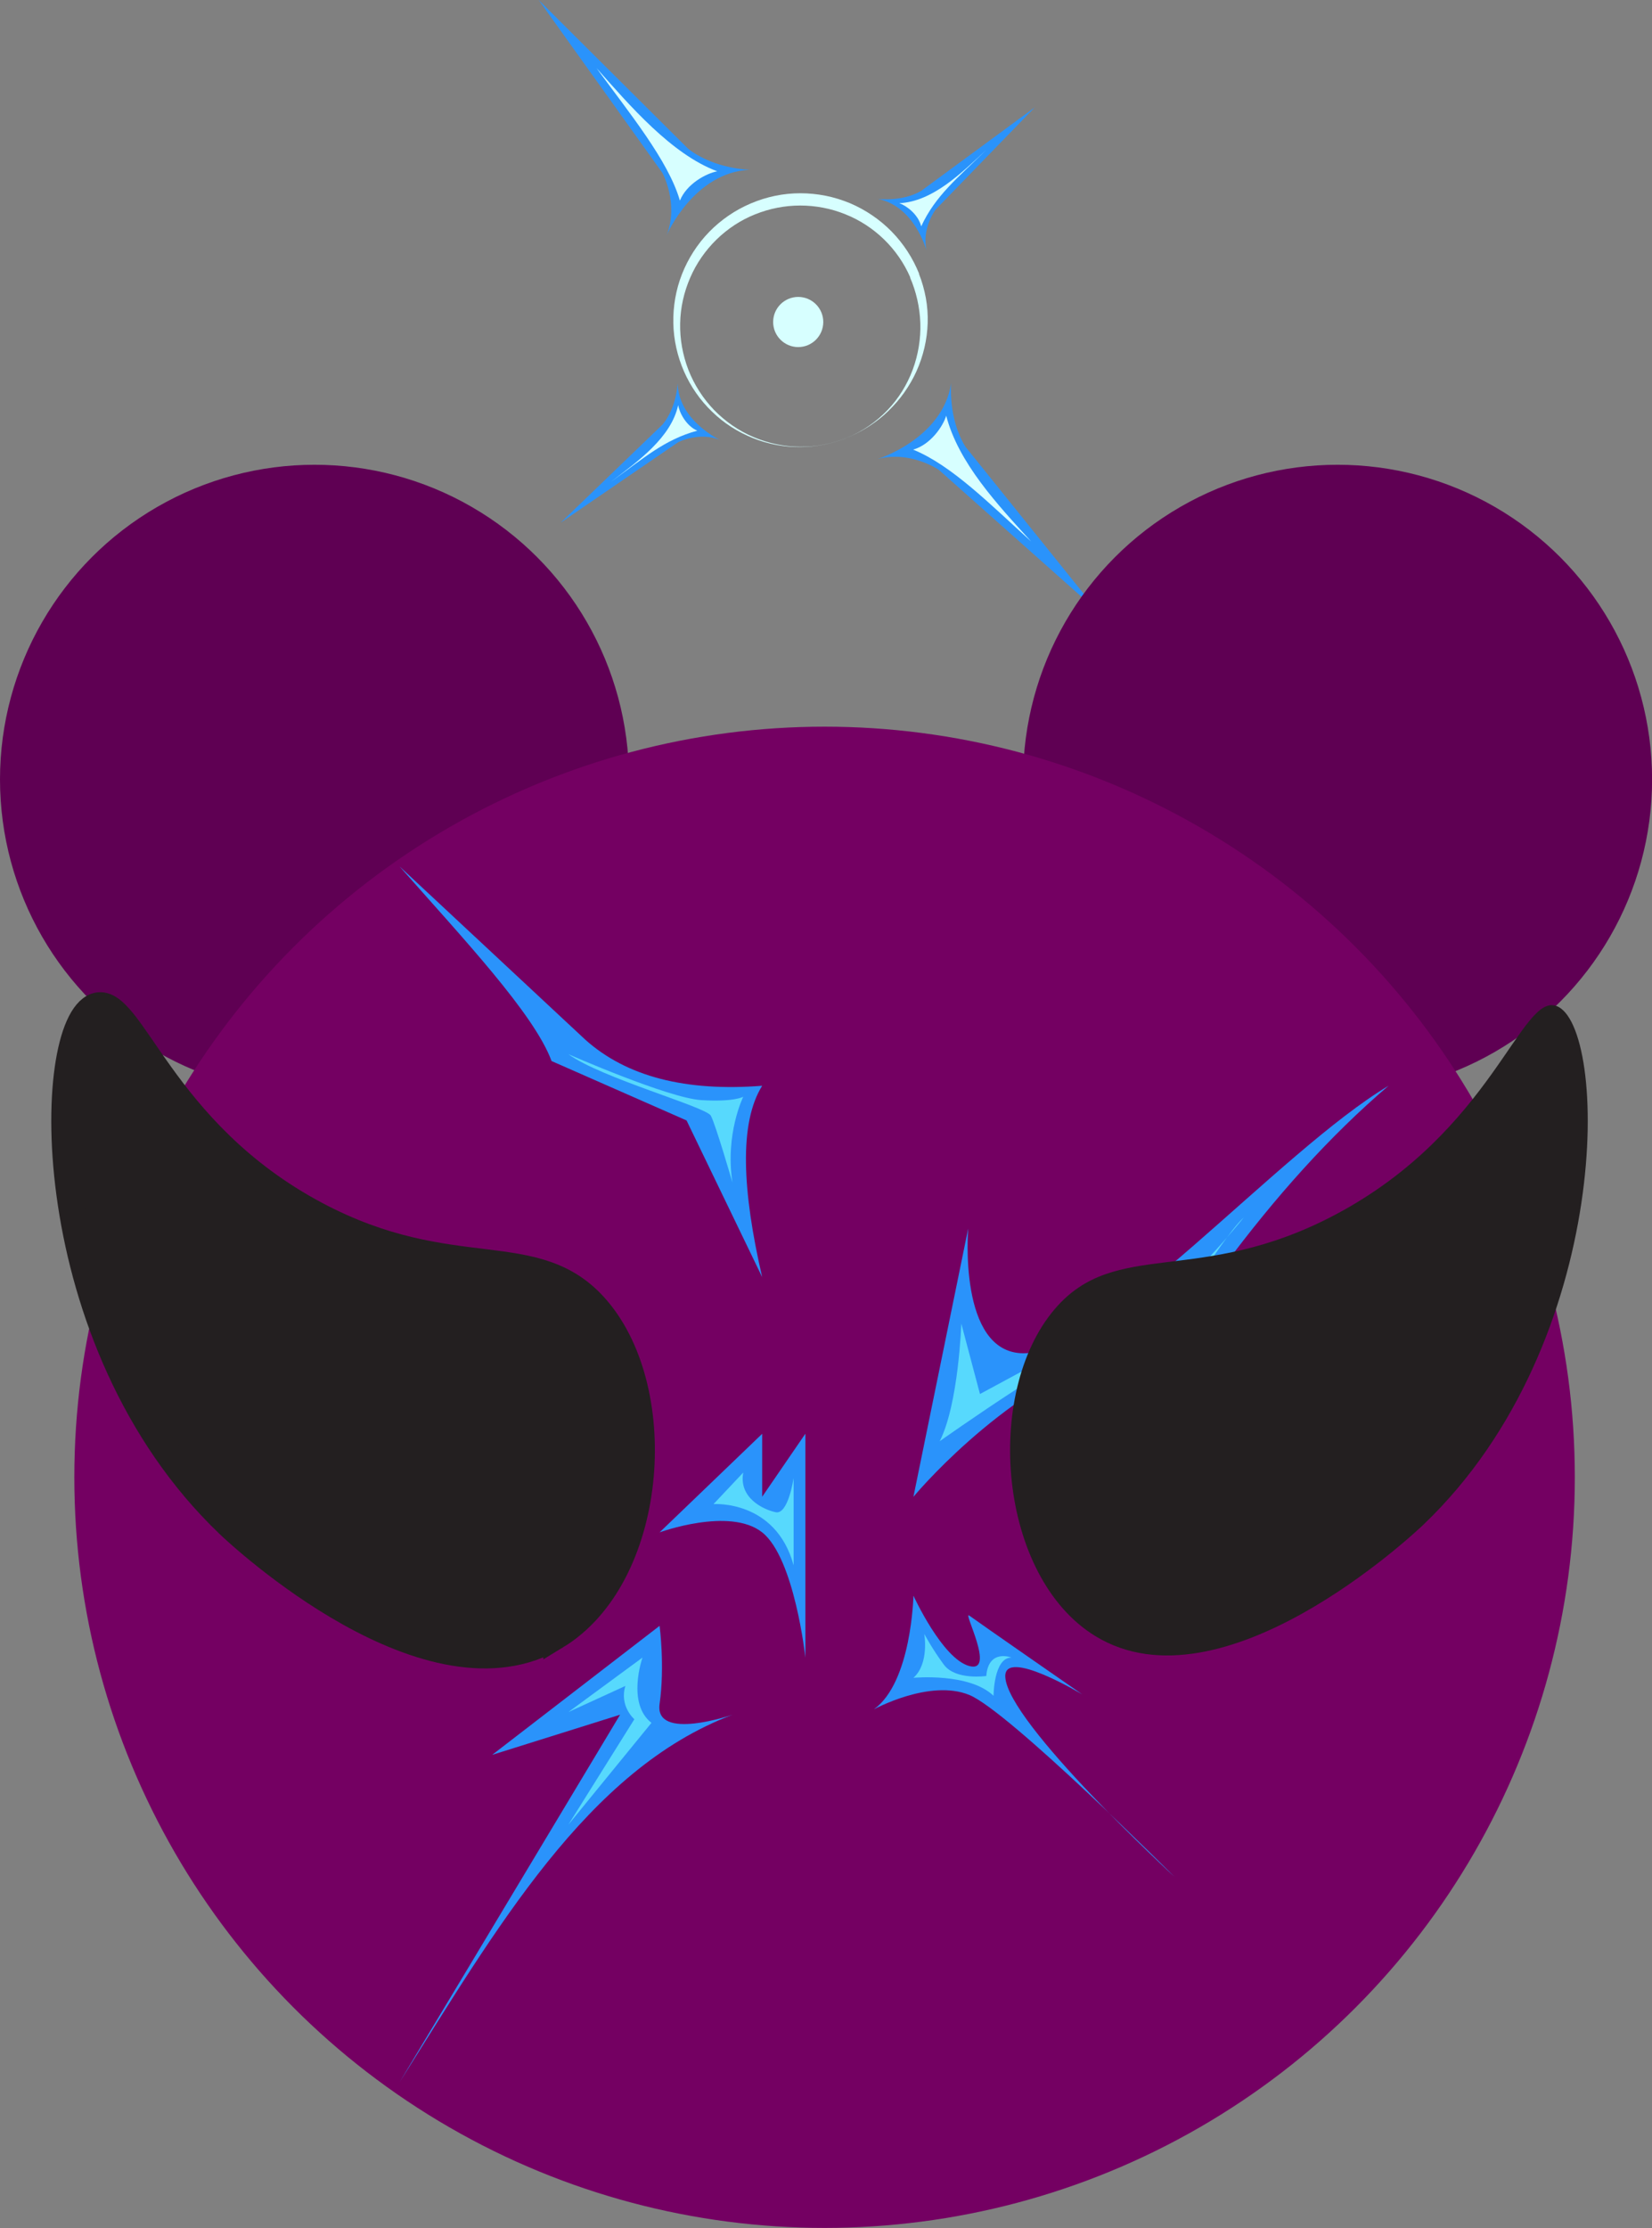 <?xml version="1.0" encoding="UTF-8"?>
<svg id="Layer_1" data-name="Layer 1" xmlns="http://www.w3.org/2000/svg" viewBox="0 0 191.15 257.67">
  <rect x="0" y="0" width="191.15" height="257.67" fill="#808080" stroke="none"/>
  <defs>
    <style>
      .cls-1 {
        fill: #5f0053;
      }

      .cls-1, .cls-2, .cls-3, .cls-4, .cls-5, .cls-6 {
        stroke-width: 0px;
      }

      .cls-2 {
        fill: #740062;
      }

      .cls-3 {
        fill: #57d9fd;
      }

      .cls-4, .cls-7 {
        fill: #231f20;
      }

      .cls-7 {
        stroke: #231f20;
        stroke-miterlimit: 10;
        stroke-width: 3px;
      }

      .cls-5 {
        fill: #2a93fb;
      }

      .cls-6 {
        fill: #d7ffff;
      }
    </style>
  </defs>
  <g>
    <path class="cls-6" d="M95.26,37.24c0,1.6-1.3,2.9-2.9,2.9s-2.9-1.3-2.9-2.9,1.3-2.9,2.9-2.9,2.9,1.3,2.9,2.9Z"/>
    <g>
      <path class="cls-5" d="M81.61,19.18c-.47.06-.96.21-1.43.44-.61.3-1.16.74-1.51,1.25-.3.44-.44.94-.34,1.48L62.33,0l19.28,19.18Z"/>
      <path class="cls-5" d="M76.66,20.01s1.9,3.55.49,7.16c0,0,3.13-7.25,9.62-7.54,0,0-4.04-.04-7.12-2.4l-3,2.78Z"/>
      <path class="cls-6" d="M82.99,19.81c-1.27.24-3.53,1.44-4.32,3.39-1.34-4.65-5.92-10.21-9.65-15.33,3.81,4.29,8.68,9.98,13.97,11.94Z"/>
    </g>
    <g>
      <path class="cls-5" d="M109.97,49.49c-.1.46-.31.93-.59,1.37-.36.58-.85,1.08-1.41,1.37-.47.25-.99.34-1.51.18l20.55,18.27-17.05-21.19Z"/>
      <path class="cls-5" d="M108.62,54.33s-3.33-2.26-7.07-1.24c0,0,7.54-2.35,8.51-8.78,0,0-.39,4.02,1.63,7.33l-3.08,2.69Z"/>
      <path class="cls-6" d="M109.49,48.06c-.37,1.24-1.81,3.36-3.83,3.94,4.48,1.82,8.95,6.37,13.65,10.62-3.87-4.24-8.43-9.1-9.83-14.56Z"/>
    </g>
    <g>
      <path class="cls-5" d="M105.03,23.22c.3.08.62.23.9.43.38.26.7.6.88.98.15.32.2.67.08,1.02l12.85-13.24-14.71,10.81Z"/>
      <path class="cls-5" d="M108.24,24.26s-1.61,2.17-1.04,4.7c0,0-1.36-5.12-5.64-5.96,0,0,2.68.38,4.96-.88l1.71,2.14Z"/>
      <path class="cls-6" d="M104.06,23.5c.82.28,2.2,1.31,2.53,2.68,1.65-3.57,4.22-5.59,7.52-8.84-2.9,2.72-6.23,5.98-10.05,6.16Z"/>
    </g>
    <g>
      <path class="cls-5" d="M78.03,47.78c.03.31.13.65.27.96.19.41.48.79.82,1.03.29.2.63.31.99.25l-15.23,10.42,13.15-12.66Z"/>
      <path class="cls-5" d="M78.52,51.12s2.41-1.22,4.81-.23c0,0-4.82-2.21-4.92-6.57,0,0-.08,2.71-1.71,4.74l1.82,2.05Z"/>
      <path class="cls-6" d="M78.47,46.86c.14.86.92,2.39,2.21,2.95-3.8,1.02-6.23,3.21-9.99,5.91,3.17-2.4,6.96-5.12,7.78-8.86Z"/>
    </g>
    <path class="cls-6" d="M106.33,31.67c.36.9.62,1.84.8,2.8.17.95.24,1.92.21,2.89-.06,1.93-.51,3.83-1.29,5.56-.39.87-.87,1.69-1.41,2.46-.54.77-1.17,1.49-1.84,2.14-.67.66-1.42,1.24-2.2,1.75-.78.51-1.62.95-2.48,1.31-1.73.72-3.6,1.1-5.48,1.12-1.88.02-3.76-.33-5.51-1.03-.87-.35-1.72-.78-2.51-1.29-.8-.51-1.54-1.1-2.22-1.76-1.37-1.31-2.48-2.9-3.25-4.65-.77-1.75-1.2-3.66-1.24-5.58-.04-1.93.29-3.87,1-5.68.71-1.81,1.78-3.48,3.14-4.88,1.36-1.4,3.01-2.53,4.82-3.3.9-.38,1.84-.68,2.81-.88.96-.2,1.95-.3,2.93-.3.98,0,1.97.1,2.93.29.96.19,1.91.49,2.81.86,1.81.77,3.46,1.89,4.83,3.29,1.37,1.4,2.45,3.07,3.17,4.87ZM105.33,32.09c-.72-1.66-1.76-3.16-3.05-4.41-1.29-1.25-2.81-2.24-4.47-2.9-1.65-.67-3.44-1.01-5.22-1.01-1.78,0-3.56.35-5.22,1.02-3.32,1.32-6.08,4.01-7.51,7.33-.72,1.66-1.13,3.46-1.16,5.28-.04,1.82.29,3.65.95,5.37.67,1.71,1.68,3.3,2.96,4.63,1.29,1.33,2.84,2.41,4.56,3.14,1.72.73,3.58,1.13,5.45,1.13.94,0,1.87-.08,2.79-.27.92-.18,1.82-.46,2.68-.81.86-.36,1.69-.81,2.46-1.34.77-.53,1.49-1.14,2.13-1.81.65-.67,1.22-1.42,1.71-2.2.49-.79.9-1.63,1.22-2.49.64-1.73.94-3.58.88-5.39-.03-.91-.15-1.81-.35-2.7-.2-.88-.48-1.75-.84-2.57Z"/>
  </g>
  <circle class="cls-1" cx="36.39" cy="90.14" r="36.39"/>
  <circle class="cls-1" cx="154.77" cy="90.14" r="36.39"/>
  <circle class="cls-2" cx="95.41" cy="170.85" r="86.81"/>
  <g>
    <path class="cls-5" d="M88.19,147.7l-8.75-18.12-15.62-6.87c-2.01-5.46-10.32-14.26-17.58-22.5l21.45,20c4.8,4.32,11.68,6.05,20.5,5.36-2.69,4.31-2.31,12.12,0,22.14Z"/>
    <path class="cls-5" d="M88.19,165.82l-11.87,11.4s8.12-2.97,11.87,0c3.75,2.97,5,14.48,5,14.48v-25.89l-5,7.29v-7.29Z"/>
    <path class="cls-5" d="M76.32,188.03l-19.37,14.92,14.8-4.64-25.51,42.49c11.1-17.55,21.67-36.15,38.52-42.49,0,0-9.06,3.12-8.44-1.25.62-4.37,0-9.03,0-9.03Z"/>
    <path class="cls-5" d="M131.62,154.77c2.81.2-6.9,18.34-6.9,18.34,10.65-19.26,22.32-35.92,35.96-47.55-12.75,7.62-32.97,31.05-42.3,30.95-7.56-.09-6.35-14.44-6.35-14.44l-6.34,31.04s9.78-11.85,22.48-16.6"/>
    <path class="cls-5" d="M105.69,184.57s-.21,10-4.58,13.12c0,0,6.46-3.54,11.04-1.67,4.58,1.87,23.75,21.04,23.75,21.04,0,0-19.34-17.82-19.58-23.13-.16-3.42,8.91,2.03,8.91,2.03,0,0-12.24-8.49-13.07-9.11-.83-.62,3.12,6.67,0,5.83-3.12-.83-6.46-8.12-6.46-8.12Z"/>
    <path class="cls-3" d="M84.75,136.76s-1.95-6.72-2.5-7.73c-.55-1.02-12.69-4.35-16.48-7.11,0,0,11.56,5.08,15.39,5.31,3.83.23,4.84-.39,4.84-.39,0,0-2.12,4.3-1.25,9.92Z"/>
    <path class="cls-3" d="M111.23,153.09s-.31,9.3-2.5,13.59c0,0,16.33-11.59,21.53-13.05,5.21-1.46,2.92,3.12,2.92,3.12,0,0,8.12-13.64,10.73-15.94,0,0-7.29,9.06-10.73,10.31-3.44,1.25-16.35,8.23-19.79,10.1l-2.16-8.15Z"/>
    <path class="cls-3" d="M86,170.3l-3.44,3.65s7.19-.52,9.27,7.08v-10.1s-.62,4.27-2.08,3.96c-1.46-.31-4.29-1.68-3.75-4.58Z"/>
    <path class="cls-3" d="M65.77,198l8.57-6.3s-1.86,5.29,1.04,7.55l-9.61,11.77,7.63-12.19s-1.76-1.51-1.04-3.85l-6.59,3.02Z"/>
    <path class="cls-3" d="M106.94,188.94s.62,3.44-1.25,5.1c0,0,6.46-.62,9.27,2.08,0,0,.02-4.44,2.08-4.42,0,0-2.66-1.06-2.92,2.13,0,0-3.54.52-4.9-1.3-1.35-1.82-2.29-3.59-2.29-3.59Z"/>
  </g>
  <path class="cls-4" d="M126.78,189.24c14.62,8.88,36.67-11.71,37.93-12.92,22.2-21.2,21.37-57.85,15.37-59.98-4.12-1.46-7.39,14.5-25.54,24.12-15.83,8.39-25.44,2.65-32.51,10.95-8.27,9.71-6.52,30.98,4.75,37.83Z"/>
  <path class="cls-7" d="M64.37,189.24c-14.62,8.88-36.67-11.71-37.93-12.92-22.2-21.2-21.37-57.85-15.37-59.98,4.12-1.46,7.39,14.5,25.54,24.12,15.83,8.39,25.44,2.65,32.51,10.95,8.27,9.71,6.52,30.98-4.75,37.83Z"/>
</svg>